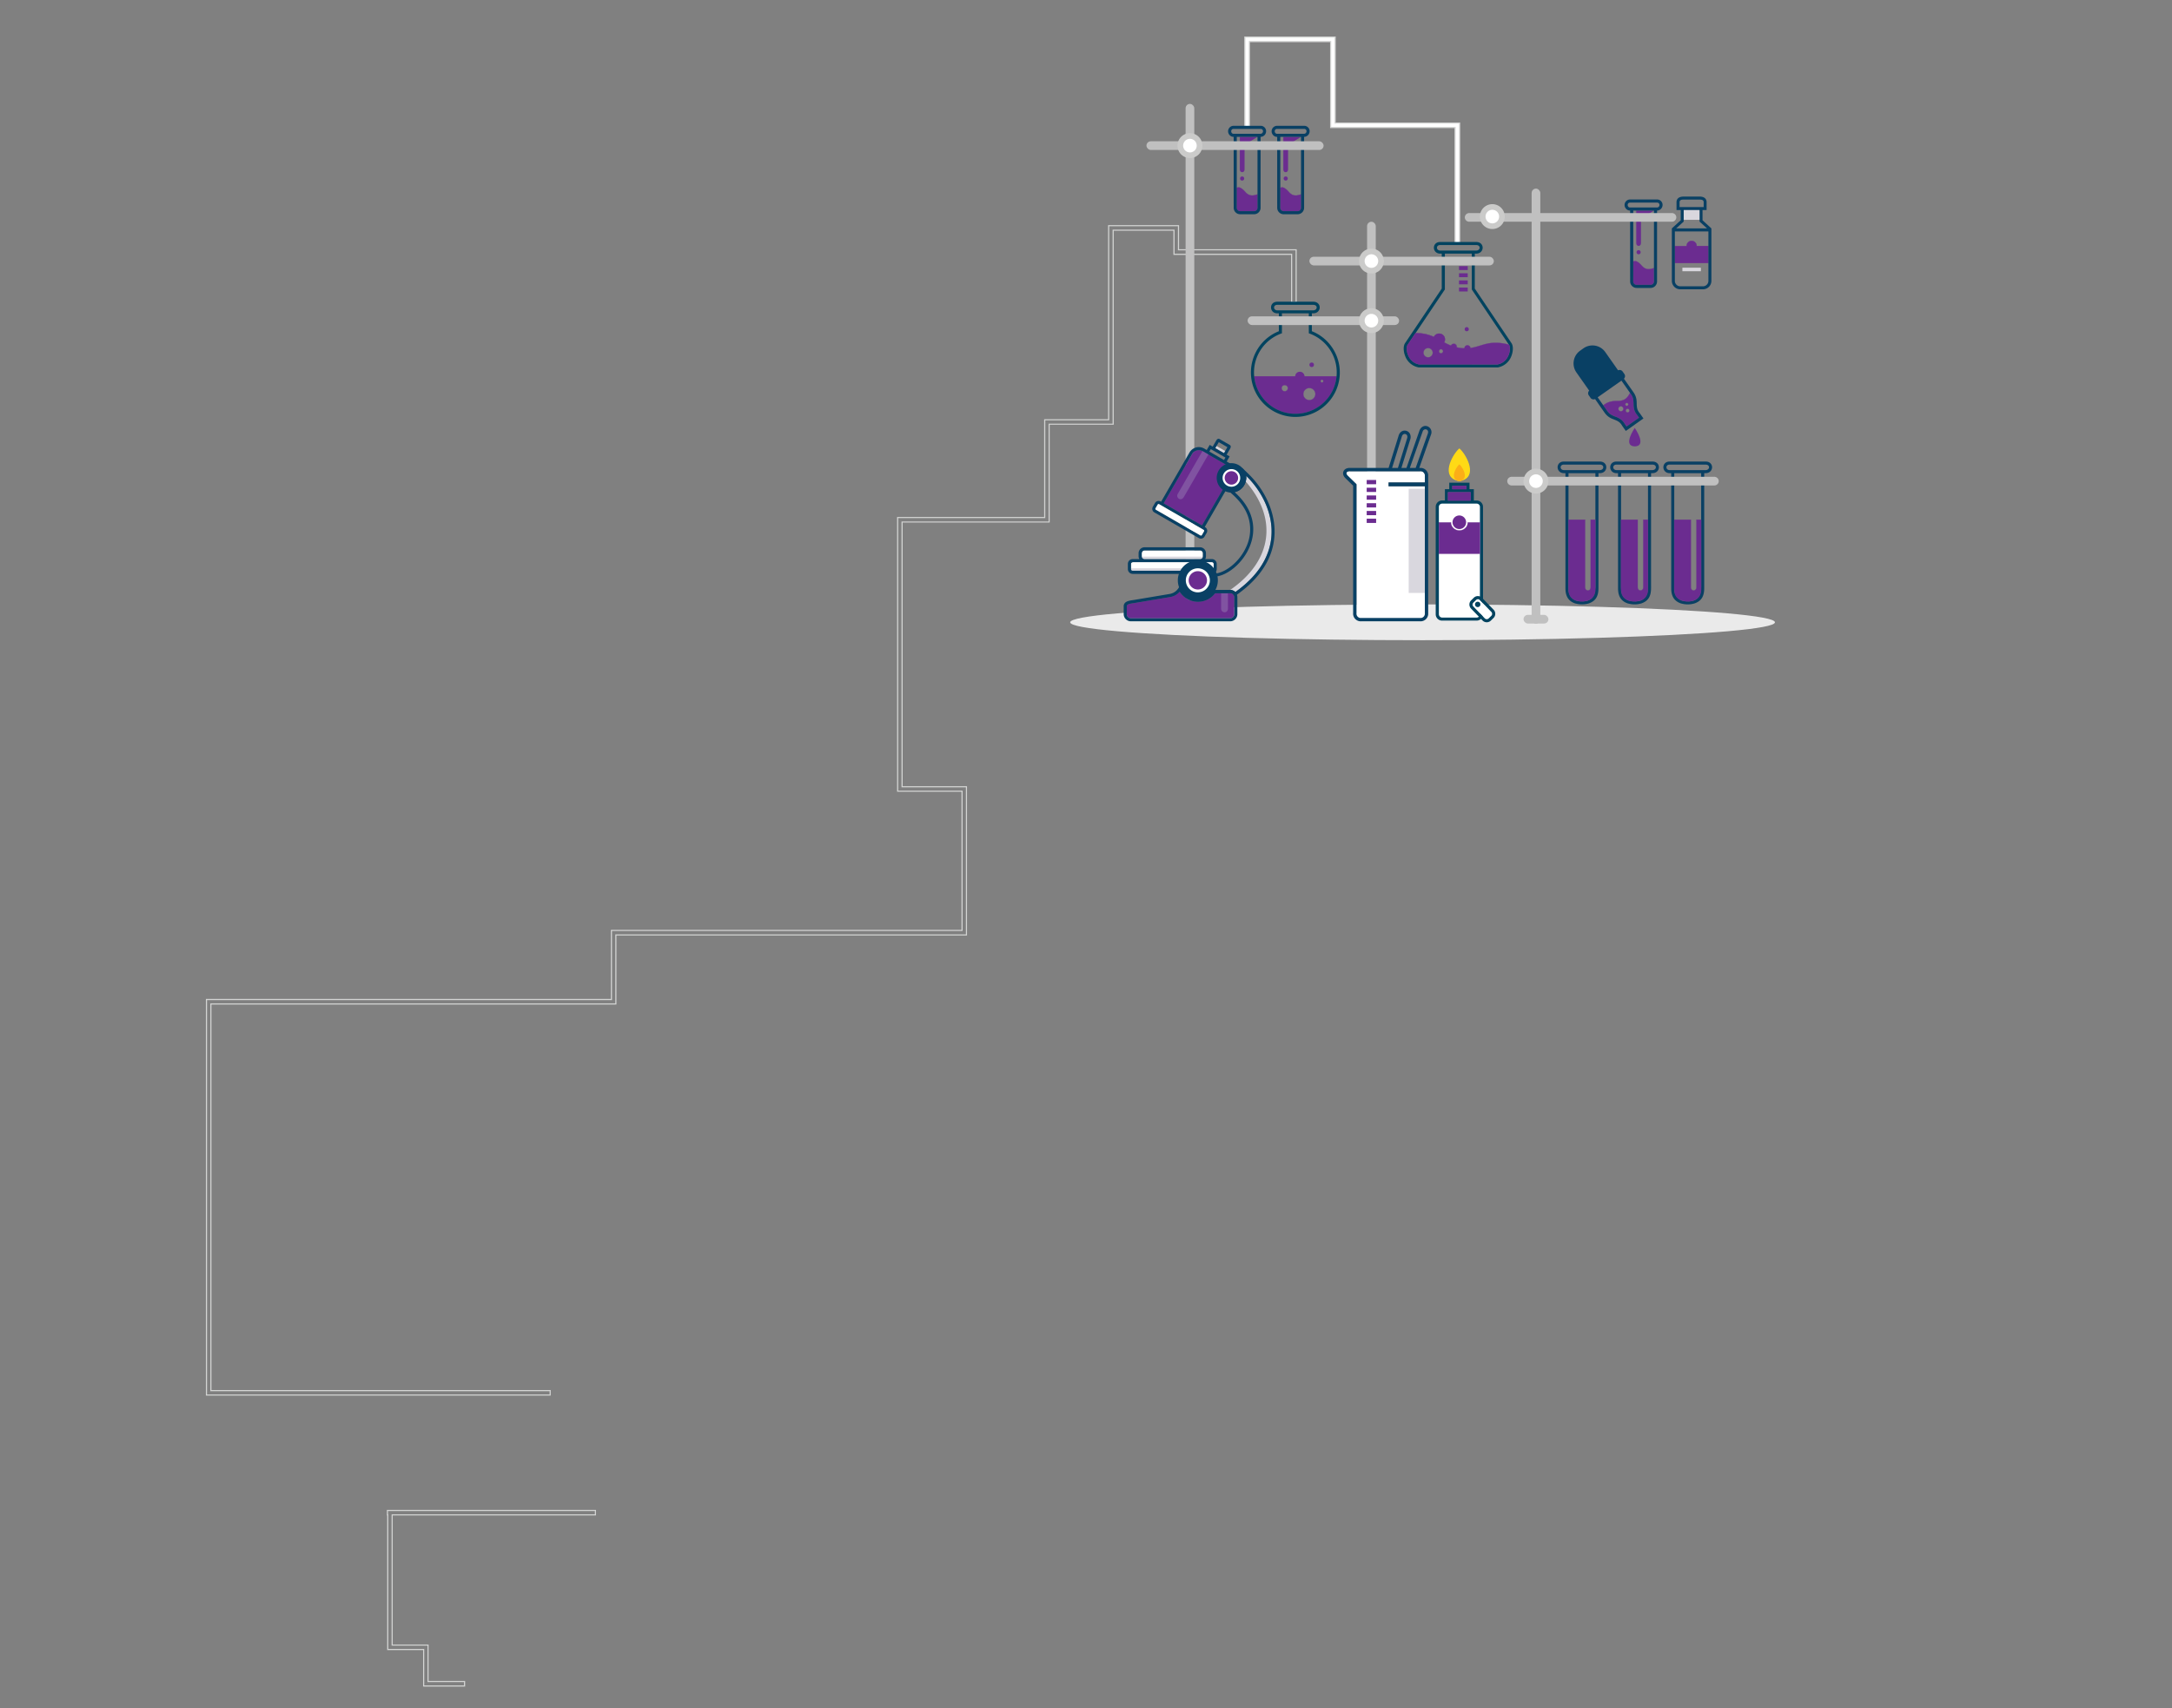 <svg id="Layer_1" data-name="Layer 1" xmlns="http://www.w3.org/2000/svg" viewBox="0 0 1920 1510"><rect x="0" y="0" width="1920" height="1510" fill="#808080" stroke="none"/><defs><style>.cls-1{fill:#d3d4d3;}.cls-2,.cls-5{fill:#fff;}.cls-3{fill:silver;}.cls-4{fill:#eaeaea;}.cls-10,.cls-12,.cls-13,.cls-14,.cls-15,.cls-5,.cls-8,.cls-9{fill-rule:evenodd;}.cls-14,.cls-6{fill:#d9d7de;}.cls-7,.cls-9{fill:#6b2c90;}.cls-8{fill:#094064;}.cls-10,.cls-11{fill:#02435f;}.cls-12{fill:#ffda15;}.cls-13{fill:#fbae17;}.cls-15{fill:#8053a1;}.cls-16{fill:#231f20;}.cls-17{fill:#cbcbca;}</style></defs><title>header-lab</title><path class="cls-1" d="M525.83,1335.75v2.92H346.17v116.08h31.71V1487h32.25v2.92H375v-32.25H343.25v-119H343v-2.92H525.83m1-1H342v4.92h.25v119H374v32.25h37.17V1486H378.87v-32.25H347.17V1339.67H526.83v-4.92Z"/><path class="cls-1" d="M1042.27,220.29V199H979.52V370.56H923V457H793V699.92h56.92V822H540v61.06H182v350.65H486.83v-4.92H186.92V888h358V827H854.83V695H797.92V461.92h130V375.47h56.6v-4.92h0V204h52.75v21.31h104v42.44h5V220.29Zm103,46.44h-3V224.29h-104V203H983.52v170h0v1.54h-56.6v86.44h-130V696h56.92V826H543.92V887h-358v342.81H485.83v2.92H183V884.11H541V823H850.92V698.92H794V458H924V371.56h56.51V200h60.75v21.31h104Z"/><polygon class="cls-2" points="1290.27 214.94 1286.27 214.94 1286.27 112.77 1176.27 112.77 1176.27 36.77 1104.43 36.77 1104.43 112.21 1100.43 112.21 1100.43 32.77 1180.27 32.77 1180.27 108.77 1290.27 108.77 1290.27 214.94"/><path class="cls-1" d="M1290.77,215.44h-5V113.27h-110v-76h-70.84v75.44h-5V32.27h80.84v76h110Zm-4-1h3V109.27h-110v-76h-78.84v78.44h3V36.27h72.84v76h110Z"/><rect class="cls-3" x="1048.05" y="91.84" width="7.67" height="438.86" rx="3.83" ry="3.83"/><rect class="cls-3" x="1208.47" y="196.02" width="7.67" height="224.04" rx="3.83" ry="3.83"/><ellipse class="cls-4" cx="1257.52" cy="550.13" rx="311.5" ry="15.82"/><path class="cls-5" d="M1227.49,426.52h32.07v-5.71a3.83,3.83,0,0,0-4.22-4.22h-61.93c-3.17-.15-4.25,1.81-2,4l7.69,7.5v114a3.83,3.83,0,0,0,4.22,4.22h52a3.83,3.83,0,0,0,4.22-4.22V429.89h-32.07v-3.37Z"/><rect class="cls-6" x="1245.25" y="432.1" width="14.31" height="92.06"/><rect class="cls-7" x="1208.13" y="424.31" width="8.34" height="3.75"/><rect class="cls-7" x="1208.13" y="431.16" width="8.34" height="3.75"/><rect class="cls-7" x="1208.13" y="438" width="8.34" height="3.75"/><rect class="cls-7" x="1208.13" y="444.84" width="8.34" height="3.75"/><rect class="cls-7" x="1208.13" y="451.69" width="8.34" height="3.75"/><rect class="cls-7" x="1208.13" y="458.53" width="8.34" height="3.75"/><path class="cls-8" d="M1227.49,413.64l8.9-28.69c.92-3,3.71-5,6.83-4.08s4.41,4.35,3.47,7.4l-7.87,25.37h4.46l11.41-32.81c1-2.92,3.71-5,6.83-4.08a5.55,5.55,0,0,1,3.47,7.4l-10.37,29.49h.67a6.77,6.77,0,0,1,7.21,7.24V542a6.77,6.77,0,0,1-7.21,7.24h-51.94a6.77,6.77,0,0,1-7.21-7.24V429.36l-6.8-6.63c-1.6-1.56-2.66-3.8-1.75-6,1-2.37,3.52-3.17,5.88-3.08Zm0,12.88h32.07v-5.71a3.83,3.83,0,0,0-4.22-4.22h-61.93c-3.17-.15-4.25,1.81-2,4l7.69,7.5v114a3.83,3.83,0,0,0,4.22,4.22h52a3.83,3.83,0,0,0,4.22-4.22V429.89h-32.07v-3.37Zm18.77-12.88h5.16l10.76-30.36c1.38-3.89-3.52-5.35-4.67-1.57l-11.25,31.94Zm-15.68,0h5.16l8.14-26.24c1.22-3.95-3.52-5.35-4.67-1.57Z"/><path class="cls-8" d="M1392.81,533.57c-6.73-2.09-9-7-9-13.52V418.28h-1.34c-7.24,0-7.64-10.28,0-10.28h31.71c7.87,0,7.47,10.28,0,10.28H1413V519.89c0,6.37-1.83,11.37-8.89,13.64a21.28,21.28,0,0,1-11.27,0Zm-9-118h30.39c3.84,0,4.31-4.85,0-4.85h-31.75c-4,0-3.64,4.85,0,4.85Zm14.6,116a14.42,14.42,0,0,0,3.74-.27c4.54-1,7.14-4.26,7.79-8.63l.35-3.61V418.28h-23.77V519.41l.14,3.1C1387.45,528,1391.72,531.89,1398.38,531.54Z"/><path class="cls-9" d="M1392.8,530.71c-5.1-2-6.31-5.86-6.31-10.78V459.41h14.7V519c0,4,5,4,5,0V459.41h4.1v61.41c0,4.41-1.75,8-6,9.79A17.72,17.72,0,0,1,1392.8,530.71Z"/><path class="cls-7" d="M1398.39,531.71a16.11,16.11,0,0,1-5.63-.9h0c-5.62-2.2-6.38-6.73-6.38-10.88V459.31h14.91V519c0,2,1.24,2.89,2.39,2.89a2.19,2.19,0,0,0,1.62-.71A3.12,3.12,0,0,0,1406,519V459.31h4.32v61.52c0,4.85-2.05,8.18-6.09,9.89A15.86,15.86,0,0,1,1398.39,531.71Zm-11.79-72.19v60.41c0,4.07.74,8.53,6.24,10.68h0a17.63,17.63,0,0,0,11.35-.09c4-1.67,6-4.93,6-9.69v-61.3h-3.89V519c0,2.13-1.34,3.1-2.58,3.1s-2.61-1.07-2.61-3.11V459.52Z"/><path class="cls-8" d="M1439.31,533.57c-6.73-2.09-9-7-9-13.52V418.28h-1.34c-7.24,0-7.64-10.28,0-10.28h31.71c7.87,0,7.47,10.28,0,10.28h-1.19V519.89c0,6.37-1.83,11.37-8.89,13.64a21.28,21.28,0,0,1-11.27,0Zm-9-118h30.39c3.84,0,4.31-4.85,0-4.85h-31.75c-4,0-3.64,4.85,0,4.85Zm14.6,116a14.42,14.42,0,0,0,3.74-.27c4.54-1,7.14-4.26,7.79-8.63l.35-3.61V418.28H1433V519.41l.14,3.1C1434,528,1438.22,531.89,1444.88,531.54Z"/><path class="cls-9" d="M1439.3,530.71c-5.1-2-6.31-5.86-6.31-10.78V459.41h14.7V519c0,4,5,4,5,0V459.41h4.1v61.41c0,4.41-1.75,8-6,9.79A17.72,17.72,0,0,1,1439.3,530.71Z"/><path class="cls-7" d="M1444.89,531.71a16.11,16.11,0,0,1-5.63-.9h0c-5.62-2.2-6.38-6.73-6.38-10.88V459.31h14.91V519c0,2,1.24,2.89,2.39,2.89a2.19,2.19,0,0,0,1.62-.71,3.12,3.12,0,0,0,.74-2.17V459.31h4.32v61.52c0,4.85-2.05,8.18-6.09,9.89A15.86,15.86,0,0,1,1444.89,531.71Zm-11.79-72.19v60.41c0,4.07.74,8.53,6.24,10.68h0a17.63,17.63,0,0,0,11.35-.09c4-1.67,6-4.93,6-9.69v-61.3h-3.89V519c0,2.13-1.34,3.1-2.58,3.1s-2.61-1.07-2.61-3.11V459.52Z"/><path class="cls-8" d="M1486.31,533.57c-6.73-2.09-9-7-9-13.52V418.28h-1.34c-7.24,0-7.64-10.28,0-10.28h31.71c7.87,0,7.47,10.28,0,10.28h-1.19V519.89c0,6.37-1.83,11.37-8.89,13.64a21.28,21.28,0,0,1-11.27,0Zm-9-118h30.39c3.84,0,4.31-4.85,0-4.85h-31.75c-4,0-3.64,4.85,0,4.85Zm14.6,116a14.42,14.42,0,0,0,3.74-.27c4.54-1,7.14-4.26,7.79-8.63l.35-3.61V418.28H1480V519.41l.14,3.1C1481,528,1485.22,531.89,1491.88,531.54Z"/><path class="cls-9" d="M1486.3,530.71c-5.1-2-6.31-5.86-6.31-10.78V459.41h14.7V519c0,4,5,4,5,0V459.41h4.1v61.41c0,4.41-1.75,8-6,9.79A17.72,17.72,0,0,1,1486.3,530.71Z"/><path class="cls-7" d="M1491.89,531.71a16.11,16.11,0,0,1-5.63-.9h0c-5.62-2.2-6.38-6.73-6.38-10.88V459.31h14.91V519c0,2,1.24,2.89,2.39,2.89a2.19,2.19,0,0,0,1.62-.71,3.12,3.12,0,0,0,.74-2.17V459.31h4.32v61.52c0,4.85-2.05,8.18-6.09,9.89A15.86,15.86,0,0,1,1491.89,531.71Zm-11.79-72.19v60.41c0,4.07.74,8.53,6.24,10.68h0a17.63,17.63,0,0,0,11.35-.09c4-1.67,6-4.93,6-9.69v-61.3h-3.89V519c0,2.13-1.34,3.1-2.58,3.1s-2.61-1.07-2.61-3.11V459.52Z"/><polygon class="cls-5" points="1270.02 540.23 1271.02 446.72 1274.77 443.48 1306.26 443.73 1310.93 448.07 1310.34 529.66 1305.02 529.66 1301.66 531.61 1300.38 538.01 1308.65 544.98 1306.26 547.38 1274.52 547.38 1270.02 540.23"/><path class="cls-5" d="M1302.39,532.65a2.46,2.46,0,0,0,0,3.45l10.14,10.54a2.44,2.44,0,0,0,3.45,0l2.34-2.29a2.46,2.46,0,0,0,0-3.45l-10.14-10.54a2.44,2.44,0,0,0-3.45,0Z"/><path class="cls-10" d="M1280,442.46h20v-7.31h-20v7.31Zm3.84-10.05h12.35v-3h-12.35v3Zm26.8,112.33a5.63,5.63,0,0,1-5.33,3.89h-30.57a5.62,5.62,0,0,1-5.6-5.6v-95a5.62,5.62,0,0,1,5.6-5.6h2.53V432.41h3.84v-5.72H1299v5.72h3.84v10.05h2.53a5.62,5.62,0,0,1,5.6,5.6v85.18l-2.74-2.85V448.07a2.87,2.87,0,0,0-2.86-2.86h-30.57a2.87,2.87,0,0,0-2.86,2.86v95a2.87,2.87,0,0,0,2.86,2.86h30.57a2.87,2.87,0,0,0,2.86-2.86v-.85Z"/><path class="cls-9" d="M1271.9,461.82h10.73a7.42,7.42,0,0,0,14.83,0h10.73v27.64H1271.9Z"/><path class="cls-7" d="M1308.3,489.56h-36.51V461.71h10.95v.11a7.31,7.31,0,0,0,14.62,0v-.11h10.95Zm-36.29-.22h36.08V461.92h-10.52a7.52,7.52,0,0,1-15,0H1272Z"/><path class="cls-9" d="M1290,467.68a6,6,0,1,0-6-6A6,6,0,0,0,1290,467.68Z"/><path class="cls-10" d="M1300.47,530.69l2.34-2.29a5.19,5.19,0,0,1,7.35.1L1320.31,539a5.2,5.2,0,0,1-.09,7.32l-2.34,2.29a5.19,5.19,0,0,1-7.35-.09L1300.38,538a5.2,5.2,0,0,1,.09-7.32Zm1.92,2a2.46,2.46,0,0,0,0,3.45l10.14,10.54a2.44,2.44,0,0,0,3.45,0l2.34-2.29a2.46,2.46,0,0,0,0-3.45l-10.14-10.54a2.44,2.44,0,0,0-3.45,0Z"/><circle class="cls-11" cx="1306.26" cy="534.31" r="2.39"/><path class="cls-12" d="M1293.28,424.55c13.31-5.11,1.78-24.15-3.23-28.16-5,4-16.34,22.73-3.57,28C1289.24,425.56,1290.49,425.62,1293.28,424.55Z"/><path class="cls-13" d="M1291.7,424.93c6.81-2.62.91-12.37-1.66-14.42-2.55,2-8.37,11.64-1.83,14.35A3.78,3.78,0,0,0,1291.7,424.93Z"/><rect class="cls-7" x="1280.03" y="435.15" width="20.03" height="7.31"/><path class="cls-7" d="M1300.17,442.57h-20.25V435h20.25Zm-20-.22H1300v-7.09h-19.82Z"/><rect class="cls-7" x="1283.87" y="429.43" width="12.35" height="2.98"/><path class="cls-7" d="M1296.33,432.52h-12.57v-3.2h12.57ZM1284,432.3h12.14v-2.76H1284Z"/><path class="cls-10" d="M1301,324.8h-46.87l-.26-.05a15.63,15.63,0,0,1-11.49-9.41c-1.41-3.23-2.29-8.17-.66-11.47l.08-.16,32.67-48.59V224.21h-1.35c-7.26,0-7.65-10.3,0-10.3h31.76c7.88,0,7.48,10.3,0,10.3h-1.2V255.1l32.69,48.61.08.16c1.63,3.31.76,8.24-.66,11.47a15.63,15.63,0,0,1-11.49,9.41l-.26.05Zm0-2.72h22.81c9.91-1.94,12.08-13.28,10.23-17l-33-49.17v-31.7h-23.81v31.7l-33,49.16c-1.84,3.73.32,15.07,10.23,17H1301Zm-26.53-100.59h30.44c3.85,0,4.32-4.86,0-4.86h-31.8c-4,0-3.65,4.86,0,4.86Z"/><rect class="cls-7" x="1289.75" y="235.27" width="7.69" height="3.46"/><rect class="cls-7" x="1289.75" y="241.58" width="7.69" height="3.46"/><rect class="cls-7" x="1289.75" y="247.88" width="7.69" height="3.46"/><rect class="cls-7" x="1289.75" y="254.19" width="7.69" height="3.46"/><path class="cls-9" d="M1251.27,294.48l-7.12,10.6c-1.84,3.73.32,15.07,10.23,17h69.42c9.91-1.94,12.08-13.28,10.23-17l-.28-.41c-17.53-4.42-23.31,1.47-34,3a2.62,2.62,0,0,0-5.23.28,39.55,39.55,0,0,1-6.94-.89,2.62,2.62,0,0,0-5-1.51,50.1,50.1,0,0,1-6-2.82,5.19,5.19,0,1,0-9.15-4.87,37.41,37.41,0,0,0-16.21-3.31Zm11.14,13.19a4.14,4.14,0,1,1-4.14,4.14,4.14,4.14,0,0,1,4.14-4.14Zm11.41,1a1.84,1.84,0,1,1-1.84,1.84A1.84,1.84,0,0,1,1273.81,308.66Z"/><path class="cls-7" d="M1301,322.19h-46.61a12.9,12.9,0,0,1-9.31-7.23c-1.93-3.89-2-8-1-9.94l7.16-10.66h.23a37.42,37.42,0,0,1,16,3.28,5.29,5.29,0,0,1,9.35,5,49.43,49.43,0,0,0,5.78,2.72,2.73,2.73,0,0,1,5.21,1.57,39.32,39.32,0,0,0,6.7.86,2.73,2.73,0,0,1,5.43-.29,55.52,55.52,0,0,0,8.53-2.09c6.4-1.95,13-4,25.35-.84h0l.3.45c1,1.93.92,6.06-1,9.95a12.9,12.9,0,0,1-9.29,7.23Zm-49.66-27.61-7.09,10.55c-.91,1.85-.87,5.9,1,9.73a12.69,12.69,0,0,0,9.14,7.11h69.4a12.69,12.69,0,0,0,9.12-7.11c1.9-3.83,1.94-7.88,1-9.75l-.25-.37c-12.25-3.08-18.83-1.08-25.2.85a55.13,55.13,0,0,1-8.67,2.11l-.11,0v-.11a2.51,2.51,0,0,0-5,.27V308h-.11a39.46,39.46,0,0,1-7-.9l-.11,0,0-.11a2.51,2.51,0,0,0-4.81-1.45l0,.11-.1,0a49.63,49.63,0,0,1-6-2.83l-.1-.05.05-.1a5.08,5.08,0,1,0-9-4.77l0,.09-.09,0a37.21,37.21,0,0,0-16-3.3Zm11.08,21.48a4.25,4.25,0,1,1,4.25-4.25A4.26,4.26,0,0,1,1262.4,316.06Zm0-8.29a4,4,0,1,0,4,4A4,4,0,0,0,1262.4,307.78Zm11.41,4.67a2,2,0,1,1,2-2A2,2,0,0,1,1273.81,312.45Zm0-3.69a1.73,1.73,0,1,0,1.73,1.73A1.74,1.74,0,0,0,1273.81,308.76Z"/><circle class="cls-7" cx="1296.56" cy="291" r="1.84"/><path class="cls-9" d="M1495.36,213a4.47,4.47,0,0,1,4.47,4.47h10.35v15.06h-29.64V217.51h10.35A4.47,4.47,0,0,1,1495.36,213Z"/><path class="cls-7" d="M1510.29,232.68h-29.87V217.4h10.36a4.58,4.58,0,0,1,9.16,0h10.36Zm-29.64-.23h29.41V217.62h-10.35v-.11a4.35,4.35,0,0,0-8.71,0v.11h-10.35Z"/><path class="cls-8" d="M1508.67,185.72H1505v9l7.84,7.19v46.41a7.45,7.45,0,0,1-7.43,7.43h-20.1a7.45,7.45,0,0,1-7.43-7.43V201.91l7.84-7.19v-9H1482v-7.35l0-.15c.4-3.45,3.19-4.42,6.26-4.45h14.08c3.07,0,5.86,1,6.26,4.45l0,.15v7.35Zm-6.33,0h-14v10.17l-6.64,6H1509l-6.64-6V185.72Zm-21.8,18.85v43.75a4.79,4.79,0,0,0,4.77,4.77h20.1a4.79,4.79,0,0,0,4.77-4.77V204.57Zm14.82-21.51H1506v-4.53c-.18-1.56-1.28-2.08-3.64-2.1h-14c-2.36,0-3.46.54-3.64,2.1v4.53Z"/><rect class="cls-6" x="1488.38" y="185.72" width="13.96" height="8.61"/><rect class="cls-6" x="1487.2" y="236.66" width="16.31" height="3.11"/><path class="cls-9" d="M1153.07,332.66a4,4,0,0,0-8.06,0h-36.34a36.58,36.58,0,0,0,72.84,0Zm15.52,3a1.25,1.25,0,1,1-1.25,1.25,1.25,1.25,0,0,1,1.25-1.25ZM1157.43,343a5.35,5.35,0,1,1-5.35,5.35,5.35,5.35,0,0,1,5.35-5.35Zm-21.76-2.62a2.78,2.78,0,1,1-2.78,2.78A2.78,2.78,0,0,1,1135.67,340.39Z"/><path class="cls-7" d="M1145.09,366a36.69,36.69,0,0,1-36.53-33.3v-.12h36.36a4.16,4.16,0,0,1,8.26,0h28.46v.12a36.69,36.69,0,0,1-36.53,33.3Zm-36.3-33.2a36.47,36.47,0,0,0,72.6,0H1153v-.1a3.94,3.94,0,0,0-7.85,0v.1Zm48.65,21a5.45,5.45,0,1,1,5.45-5.45A5.46,5.46,0,0,1,1157.43,353.8Zm0-10.69a5.24,5.24,0,1,0,5.24,5.24A5.24,5.24,0,0,0,1157.43,343.11ZM1135.67,346a2.89,2.89,0,1,1,2.89-2.89A2.89,2.89,0,0,1,1135.67,346Zm0-5.56a2.67,2.67,0,1,0,2.67,2.67A2.67,2.67,0,0,0,1135.67,340.49Zm32.92-2.27a1.36,1.36,0,1,1,1.36-1.36A1.36,1.36,0,0,1,1168.59,338.23Zm0-2.5a1.14,1.14,0,1,0,1.14,1.14A1.14,1.14,0,0,0,1168.59,335.73Z"/><circle class="cls-7" cx="1159.51" cy="322.48" r="2.02"/><path class="cls-10" d="M1159.67,292.79a39.29,39.29,0,1,1-29.19,0V277h-1.34c-7.24,0-7.64-10.28,0-10.28h31.7c7.87,0,7.47,10.28,0,10.28h-1.19v15.75Zm-2.71,1.89V277H1133.2v17.64a36.57,36.57,0,1,0,23.76,0Zm-26.48-20.35h30.38c3.84,0,4.31-4.85,0-4.85h-31.74c-4,0-3.64,4.85,0,4.85Z"/><path class="cls-9" d="M1446.42,186.14h15.63l-11.46,7v21.91c-.1,3.23-4.21,3-4.17,0Z"/><path class="cls-9" d="M1462.06,236.95v11.87a3,3,0,0,1-3,3h-12.34a3,3,0,0,1-3-3v-17.5c1.61-1.18,4-.49,7.46,3.41C1454.13,238,1457,238.87,1462.06,236.95Z"/><path class="cls-7" d="M1459.06,251.91h-12.34a3.1,3.1,0,0,1-3.1-3.1V231.26l0,0c1.84-1.35,4.4-.2,7.61,3.43,3,3.42,5.93,4,10.74,2.19l.15-.06v12A3.1,3.1,0,0,1,1459.06,251.91Zm-15.22-20.55v17.45a2.89,2.89,0,0,0,2.88,2.88h12.34a2.89,2.89,0,0,0,2.88-2.88V237.1c-4.82,1.79-7.77,1.16-10.83-2.3S1445.58,230.15,1443.84,231.37Z"/><path class="cls-8" d="M1441,244.7V186.14a4.77,4.77,0,0,1-4.09-2.22,4.86,4.86,0,0,1,4.09-7.58h23.67a4.83,4.83,0,0,1,4.74,3.17,5,5,0,0,1-4.61,6.63v62.68a5.73,5.73,0,0,1-5.72,5.72h-12.34a5.73,5.73,0,0,1-5.72-5.72V244.7Zm2.73,0v4.12a3,3,0,0,0,3,3h12.34a3,3,0,0,0,3-3V186.14h-18.32V244.7Zm20.93-61.29h.26c2.5-.24,2.83-3.94.17-4.3l-.43,0h-23.94c-2.63.24-2.38,4.07,0,4.31h23.92Z"/><circle class="cls-7" cx="1448.49" cy="222.97" r="1.84"/><path class="cls-9" d="M1096,121h15.63l-11.46,7V149.9c-.1,3.23-4.21,3-4.17,0Z"/><path class="cls-9" d="M1111.59,171.79v11.87a3,3,0,0,1-3,3h-12.34a3,3,0,0,1-3-3v-17.5c1.61-1.18,4-.49,7.46,3.41C1103.66,172.89,1106.52,173.71,1111.59,171.79Z"/><path class="cls-7" d="M1108.6,186.76h-12.34a3.1,3.1,0,0,1-3.1-3.1V166.11l0,0c1.84-1.35,4.4-.2,7.61,3.43,3,3.42,5.93,4,10.74,2.19l.15-.06v12A3.1,3.1,0,0,1,1108.6,186.76Zm-15.22-20.55v17.45a2.89,2.89,0,0,0,2.88,2.88h12.34a2.89,2.89,0,0,0,2.88-2.88V172c-4.82,1.79-7.77,1.16-10.83-2.3S1095.11,165,1093.38,166.22Z"/><path class="cls-8" d="M1090.53,179.54V121a4.77,4.77,0,0,1-4.09-2.22,4.86,4.86,0,0,1,4.09-7.58h23.67a4.83,4.83,0,0,1,4.74,3.17,5,5,0,0,1-4.61,6.63v62.68a5.73,5.73,0,0,1-5.72,5.72h-12.34a5.73,5.73,0,0,1-5.72-5.72v-4.12Zm2.73,0v4.12a3,3,0,0,0,3,3h12.34a3,3,0,0,0,3-3V121h-18.32v58.56Zm20.93-61.29h.26c2.5-.24,2.83-3.94.17-4.3l-.43,0h-23.94c-2.63.24-2.38,4.07,0,4.31h23.92Z"/><circle class="cls-7" cx="1098.02" cy="157.81" r="1.84"/><path class="cls-9" d="M1134.45,121h15.63l-11.46,7V149.9c-.1,3.23-4.21,3-4.17,0Z"/><path class="cls-9" d="M1150.09,171.79v11.87a3,3,0,0,1-3,3h-12.34a3,3,0,0,1-3-3v-17.5c1.61-1.18,4-.49,7.46,3.41C1142.16,172.89,1145,173.71,1150.09,171.79Z"/><path class="cls-7" d="M1147.1,186.76h-12.34a3.1,3.1,0,0,1-3.1-3.1V166.11l0,0c1.84-1.35,4.4-.2,7.61,3.43,3,3.42,5.93,4,10.74,2.19l.15-.06v12A3.1,3.1,0,0,1,1147.1,186.76Zm-15.22-20.55v17.45a2.89,2.89,0,0,0,2.88,2.88h12.34a2.89,2.89,0,0,0,2.88-2.88V172c-4.82,1.79-7.77,1.16-10.83-2.3S1133.61,165,1131.88,166.22Z"/><path class="cls-8" d="M1129,179.54V121a4.77,4.77,0,0,1-4.09-2.22,4.86,4.86,0,0,1,4.09-7.58h23.67a4.83,4.83,0,0,1,4.74,3.17,5,5,0,0,1-4.61,6.63v62.68a5.73,5.73,0,0,1-5.72,5.72h-12.34a5.73,5.73,0,0,1-5.72-5.72v-4.12Zm2.73,0v4.12a3,3,0,0,0,3,3h12.34a3,3,0,0,0,3-3V121h-18.32v58.56Zm20.93-61.29h.26c2.5-.24,2.83-3.94.17-4.3l-.43,0h-23.94c-2.63.24-2.38,4.07,0,4.31h23.92Z"/><circle class="cls-7" cx="1136.52" cy="157.81" r="1.84"/><path class="cls-9" d="M1417.36,358.33l3.2,4.56c2.31,3.29,4.08,4.09,7.65,5.48a18.33,18.33,0,0,1,5.4,3,14,14,0,0,1,2.75,3.48l1.53,2.18,11.05-7.76-1.53-2.18a14,14,0,0,1-2.34-3.76,18,18,0,0,1-1-5.82c-.12-3.93-.15-6-2.54-9.35l-.57-.81c-2,3.69-4,6.83-10.13,7.12-5,0-9.17.34-13.5,3.88Zm20.37,3.29a1.67,1.67,0,1,1-.41,2.33,1.67,1.67,0,0,1,.41-2.33Zm-.45-5.24a1.34,1.34,0,1,1-.33,1.86,1.34,1.34,0,0,1,.33-1.86Zm-2.61,3.73a2.24,2.24,0,1,1-3.13-.55A2.24,2.24,0,0,1,1434.67,360.12Z"/><path class="cls-7" d="M1437.87,377.17l-1.59-2.27a14,14,0,0,0-2.73-3.46,18.16,18.16,0,0,0-5.37-3c-3.55-1.38-5.36-2.19-7.7-5.52l-3.26-4.64.08-.06c4.36-3.57,8.55-3.87,13.57-3.9,5.9-.28,7.88-3.11,10-7.06l.08-.15.67,1c2.38,3.39,2.44,5.48,2.56,9.28v.13a18,18,0,0,0,1,5.79,14,14,0,0,0,2.32,3.73l1.6,2.28Zm-20.36-18.82,3.15,4.48c2.3,3.28,4.09,4.08,7.6,5.44a18.36,18.36,0,0,1,5.43,3,14.18,14.18,0,0,1,2.77,3.5l1.47,2.09,10.88-7.64-1.47-2.09a14.14,14.14,0,0,1-2.35-3.79,18.13,18.13,0,0,1-1-5.86v-.13c-.12-3.88-.17-5.83-2.52-9.16l-.47-.67c-2.16,3.94-4.2,6.74-10.14,7C1425.92,354.59,1421.79,354.89,1417.51,358.35Zm21.19,6.42-.31,0a1.77,1.77,0,1,1,.31,0Zm0-3.34a1.55,1.55,0,0,0-.9.28h0a1.56,1.56,0,1,0,1.17-.26Zm-5.85,2.33a2.35,2.35,0,1,1,1.92-3.7h0a2.35,2.35,0,0,1-1.92,3.7Zm0-4.49a2.14,2.14,0,1,0,1.75.91h0A2.14,2.14,0,0,0,1432.83,359.27Zm5.22-.35a1.44,1.44,0,0,1-.83-2.63h0a1.45,1.45,0,0,1,2,.35,1.44,1.44,0,0,1-1.18,2.27Zm-.71-2.45a1.23,1.23,0,1,0,.92-.2,1.22,1.22,0,0,0-.92.2Z"/><path class="cls-8" d="M1445,375.45l-7.83,5.5-3.21-4.56a11.5,11.5,0,0,0-2.19-2.86c-4.37-3.64-8.77-2.22-13.55-9L1410,352.76a3.24,3.24,0,0,1-4-1.05l-1.56-2.23a3.23,3.23,0,0,1,.38-4.15l-11.34-16.14A13.83,13.83,0,0,1,1396.8,310l3-2.14a13.83,13.83,0,0,1,19.21,3.36l11.34,16.14a3.24,3.24,0,0,1,4,1.05l1.56,2.23a3.23,3.23,0,0,1-.38,4.15l8.26,11.75c4.7,6.7,1.94,10.57,3.85,15.83a11.5,11.5,0,0,0,1.94,3l3.2,4.56-7.83,5.5Zm3.91-6.19-1.53-2.18a14,14,0,0,1-2.34-3.76,18,18,0,0,1-1-5.82c-.12-3.93-.15-6-2.54-9.35l-8.19-11.66-21,14.75,8.19,11.66c2.31,3.29,4.08,4.09,7.65,5.48a18.33,18.33,0,0,1,5.4,3,14,14,0,0,1,2.75,3.48l1.53,2.18Z"/><path class="cls-9" d="M1445.14,394.62c-8.74-.26-4.19-10-.06-16.34C1449.27,384.58,1453.89,394.31,1445.14,394.62Z"/><path class="cls-5" d="M1001.32,497a1.55,1.55,0,0,0-1.55,1.55V503a1.55,1.55,0,0,0,1.55,1.55h70a1.55,1.55,0,0,0,1.55-1.55v-4.5a1.55,1.55,0,0,0-1.55-1.55h-70Z"/><rect class="cls-2" x="1009.26" y="486.56" width="54.11" height="7.72" rx="2.53" ry="2.53"/><path class="cls-9" d="M1028.71,444.93l33.88,19.56,25.16-43.58a6.77,6.77,0,0,0-2.47-9.21l-22.2-12.82a6.76,6.76,0,0,0-9.21,2.47Z"/><path class="cls-7" d="M1062.63,464.64l-.09-.05-34-19.61.05-.09,25.16-43.58a6.86,6.86,0,0,1,9.36-2.51l22.2,12.81a6.87,6.87,0,0,1,2.51,9.36Zm-33.77-19.75,33.69,19.45,25.11-43.49a6.66,6.66,0,0,0-2.43-9.07L1063,399a6.64,6.64,0,0,0-9.07,2.43Z"/><path class="cls-14" d="M1087.54,521.45c1.1.29,3.72,1.09,4.5,1.87,49.13-34.92,32.88-80.11,9.58-102.64a8,8,0,0,1,.1,1.63c-.09,1.15-.37,1.81-.59,3.3C1129.3,457.8,1125.35,495.36,1087.54,521.45Z"/><rect class="cls-6" x="1077.52" y="391.62" width="2.2" height="11.57" transform="translate(195.15 1132.82) rotate(-60)"/><rect class="cls-6" x="999.77" y="502.39" width="73.1" height="2.2"/><rect class="cls-6" x="1009.26" y="492.08" width="54.11" height="2.2"/><path class="cls-9" d="M1074.21,524.34A18.92,18.92,0,0,1,1059,532a19.22,19.22,0,0,1-16.21-8.89,14.16,14.16,0,0,1-7.93,4.61h-.07l-31.7,5.32c-1.15.19-2.31.32-3.46.54s-3.25.61-3.56,2.1v7.22a3.67,3.67,0,0,0,3.65,3.65h87.73a3.67,3.67,0,0,0,3.65-3.65V528a3.67,3.67,0,0,0-3.65-3.65Z"/><path class="cls-7" d="M1087.43,546.63H999.7a3.76,3.76,0,0,1-3.76-3.76v-7.22c.33-1.56,2.3-1.94,3.6-2.2h0c.68-.13,1.38-.23,2-.33l1.41-.22,31.76-5.34a14,14,0,0,0,7.87-4.57l.09-.11.08.12a19,19,0,0,0,31.26,1.27l0,0h13.28a3.76,3.76,0,0,1,3.76,3.76v14.89A3.76,3.76,0,0,1,1087.43,546.63Zm-44.68-23.39a14.23,14.23,0,0,1-7.89,4.53h-.07l-31.71,5.33-1.42.22c-.67.1-1.36.2-2,.33h0c-1.25.24-3.14.61-3.43,2v7.2a3.54,3.54,0,0,0,3.54,3.54h87.73a3.54,3.54,0,0,0,3.54-3.54V528a3.54,3.54,0,0,0-3.54-3.54h-13.17a19.24,19.24,0,0,1-31.51-1.2Z"/><path class="cls-15" d="M1079.43,523.75v14.17c-.15,4.13,5.94,4.82,6.06,0V523.75Z"/><path class="cls-8" d="M1071.32,507.32h-70A4.28,4.28,0,0,1,997,503v-4.5a4.28,4.28,0,0,1,4.27-4.27h5.88a5.21,5.21,0,0,1-.65-2.53v-2.66a5.27,5.27,0,0,1,5.25-5.25h49.05a5.27,5.27,0,0,1,5.25,5.25v2.66a5.2,5.2,0,0,1-.65,2.53h5.88a4.28,4.28,0,0,1,4.27,4.27V503a4.28,4.28,0,0,1-4.27,4.27Zm-70-10.32a1.55,1.55,0,0,0-1.55,1.55V503a1.55,1.55,0,0,0,1.55,1.55h70a1.55,1.55,0,0,0,1.55-1.55v-4.5a1.55,1.55,0,0,0-1.55-1.55h-70Zm10.47-2.72h49.05a2.54,2.54,0,0,0,2.53-2.53v-2.66a2.54,2.54,0,0,0-2.53-2.53h-49.05a2.54,2.54,0,0,0-2.53,2.53v2.66A2.54,2.54,0,0,0,1011.79,494.28Z"/><path class="cls-5" d="M1058.87,526.09A13.07,13.07,0,1,0,1045.8,513,13.1,13.1,0,0,0,1058.87,526.09Z"/><path class="cls-16" d="M1058.87,526.37A13.36,13.36,0,1,1,1072.23,513,13.37,13.37,0,0,1,1058.87,526.37Zm0-26.15A12.79,12.79,0,1,0,1071.66,513,12.81,12.81,0,0,0,1058.87,500.22Z"/><path class="cls-8" d="M1084.37,408l2.61-4.52-2.66-1.54,3-5.19c.91-1.58.89-2.75-.34-3.47l-8.81-5.09c-1.23-.71-2.26-.15-3.17,1.44l-3,5.19-2.66-1.54-2.61,4.52-2.27-1.31a9.5,9.5,0,0,0-12.93,3.47l-25.16,43.58-.37-.21a3.64,3.64,0,0,0-5,1.33l-1.91,3.31a3.64,3.64,0,0,0,1.33,5l39.34,22.71a3.64,3.64,0,0,0,5-1.33l1.91-3.31a3.64,3.64,0,0,0-1.33-5l-.37-.21,25.16-43.58a9.5,9.5,0,0,0-3.47-12.93l-2.27-1.31Zm-7-17.1,7.62,4.4-.05.09-3,5.19-7.62-4.4,3-5.19.05-.09Zm-13.81,77.28L1025,445.93l38.59,22.28Zm-2.45,5.11L1021.8,450.6a.92.92,0,0,1-.33-1.25l1.91-3.31a.92.92,0,0,1,1.25-.33L1064,468.42a.92.92,0,0,1,.33,1.25l-1.91,3.31a.92.92,0,0,1-1.24.33Zm9.19-76.28,12.94,7.47-1.25,2.17-12.94-7.47,1.25-2.17Zm-41.62,47.9,25.16-43.58a6.76,6.76,0,0,1,9.21-2.47l22.2,12.82a6.77,6.77,0,0,1,2.47,9.21l-25.16,43.58Z"/><path class="cls-8" d="M1058.87,530.7A17.69,17.69,0,1,1,1076.56,513a17.69,17.69,0,0,1-17.69,17.69Zm0-7.06A10.63,10.63,0,1,0,1048.24,513,10.63,10.63,0,0,0,1058.87,523.65Z"/><path class="cls-9" d="M1058.87,521.12a8.1,8.1,0,1,0-8.1-8.1A8.12,8.12,0,0,0,1058.87,521.12Z"/><path class="cls-5" d="M1088.54,433.6a11.12,11.12,0,1,0-11.12-11.12A11.15,11.15,0,0,0,1088.54,433.6Z"/><path class="cls-16" d="M1088.54,433.89a11.41,11.41,0,1,1,11.41-11.41A11.42,11.42,0,0,1,1088.54,433.89Zm0-22.25a10.84,10.84,0,1,0,10.84,10.84A10.85,10.85,0,0,0,1088.54,411.64Z"/><path class="cls-8" d="M1088.54,435.45a13,13,0,1,1,13-13,13,13,0,0,1-13,13Zm0-5.17a7.79,7.79,0,1,0-7.79-7.79A7.79,7.79,0,0,0,1088.54,430.27Z"/><path class="cls-9" d="M1088.54,428.42a5.94,5.94,0,1,0-5.94-5.94A6,6,0,0,0,1088.54,428.42Z"/><path class="cls-8" d="M1090.11,525.25a3.61,3.61,0,0,0-2.55-1.07l-20.13.22,3.12-4.36a12.82,12.82,0,0,0,2.28-7.44,13.89,13.89,0,0,0-.22-2.47l-.51-2.8,2.82-.38c5.4-.74,10.9-4.16,14.95-7.68a46.38,46.38,0,0,0,12.28-16.95,36.27,36.27,0,0,0,2.18-21.84c-2-9.34-7.79-17.14-14.83-23.41l-4.06-3.62,5.34-1.08a10.25,10.25,0,0,0,8.21-10,10.38,10.38,0,0,0-.08-1.29l-1-7.66,5.55,5.37c13,12.56,22.38,30.27,23.2,48.5a57.48,57.48,0,0,1-6.76,29.76c-6.13,11.6-15.72,21-26.33,28.55l-1.87,1.33-1.63-1.63Zm1.92-1.92c49.13-34.92,32.88-80.11,9.58-102.64a13.11,13.11,0,0,1,.1,1.63A13,13,0,0,1,1091.32,435c36.16,32.24,4.77,71.78-16,74.61a16.59,16.59,0,0,1,.26,3,15.52,15.52,0,0,1-2.79,9l14.77-.16A6.35,6.35,0,0,1,1092,523.33Z"/><path class="cls-8" d="M1072.77,521.61h14.67a6.39,6.39,0,0,1,6.37,6.37v14.89a6.39,6.39,0,0,1-6.37,6.37H999.7a6.39,6.39,0,0,1-6.37-6.37v-7.44c.58-4.35,5.84-4.53,9.29-5.11l31.63-5.31c3.72-.82,6.76-2.89,8.89-7.66A16.49,16.49,0,0,0,1059,529.23a16.15,16.15,0,0,0,13.79-7.62Zm1.44,2.72A18.92,18.92,0,0,1,1059,532a19.22,19.22,0,0,1-16.21-8.89,14.16,14.16,0,0,1-7.93,4.61h-.07l-31.7,5.32c-1.15.19-2.31.32-3.46.54s-3.25.61-3.56,2.1v7.22a3.67,3.67,0,0,0,3.65,3.65h87.73a3.67,3.67,0,0,0,3.65-3.65V528a3.67,3.67,0,0,0-3.65-3.65Z"/><path class="cls-15" d="M1062.93,398.79l-21.76,37.7c-2.2,3.5,2.74,7.15,5.25,3l21.76-37.7Z"/><path class="cls-5" d="M1061.14,473.31,1021.8,450.6a.92.92,0,0,1-.33-1.25l1.91-3.31a.92.92,0,0,1,1.25-.33L1064,468.42a.92.92,0,0,1,.33,1.25l-1.91,3.31a.92.92,0,0,1-1.24.33Z"/><path class="cls-3" d="M1477.9,196H1298.8a3.88,3.88,0,0,1-3.93-3.83h0a3.88,3.88,0,0,1,3.93-3.83h179.1a3.88,3.88,0,0,1,3.93,3.83h0A3.88,3.88,0,0,1,1477.9,196Z"/><path class="cls-3" d="M1515.4,429.15H1336.3a3.88,3.88,0,0,1-3.93-3.83h0a3.88,3.88,0,0,1,3.93-3.83h179.1a3.88,3.88,0,0,1,3.93,3.83h0A3.88,3.88,0,0,1,1515.4,429.15Z"/><rect class="cls-3" x="1157.49" y="226.96" width="163.02" height="7.67" rx="3.83" ry="3.83"/><rect class="cls-3" x="1013.45" y="124.9" width="156.57" height="7.67" rx="3.83" ry="3.83"/><rect class="cls-3" x="1102.86" y="279.64" width="133.9" height="7.67" rx="3.83" ry="3.83"/><rect class="cls-3" x="1353.93" y="166.73" width="7.67" height="384.66" rx="3.83" ry="3.83"/><rect class="cls-3" x="1346.77" y="543.55" width="22" height="7.67" rx="3.83" ry="3.83"/><path class="cls-5" d="M1357.77,433.82a8.5,8.5,0,1,1,8.5-8.5A8.51,8.51,0,0,1,1357.77,433.82Z"/><path class="cls-17" d="M1357.77,419.32a6,6,0,1,1-6,6,6,6,0,0,1,6-6m0-5a11,11,0,1,0,11,11,11,11,0,0,0-11-11Z"/><path class="cls-5" d="M1319.19,200a8.5,8.5,0,1,1,8.5-8.5A8.51,8.51,0,0,1,1319.19,200Z"/><path class="cls-17" d="M1319.19,185.47a6,6,0,1,1-6,6,6,6,0,0,1,6-6m0-5a11,11,0,1,0,11,11,11,11,0,0,0-11-11Z"/><path class="cls-5" d="M1212.3,239.29a8.5,8.5,0,1,1,8.5-8.5A8.51,8.51,0,0,1,1212.3,239.29Z"/><path class="cls-17" d="M1212.3,224.79a6,6,0,1,1-6,6,6,6,0,0,1,6-6m0-5a11,11,0,1,0,11,11,11,11,0,0,0-11-11Z"/><path class="cls-5" d="M1212.3,292a8.5,8.5,0,1,1,8.5-8.5A8.51,8.51,0,0,1,1212.3,292Z"/><path class="cls-17" d="M1212.3,277.48a6,6,0,1,1-6,6,6,6,0,0,1,6-6m0-5a11,11,0,1,0,11,11,11,11,0,0,0-11-11Z"/><path class="cls-5" d="M1051.88,137.23a8.5,8.5,0,1,1,8.5-8.5A8.51,8.51,0,0,1,1051.88,137.23Z"/><path class="cls-17" d="M1051.88,122.73a6,6,0,1,1-6,6,6,6,0,0,1,6-6m0-5a11,11,0,1,0,11,11,11,11,0,0,0-11-11Z"/></svg>